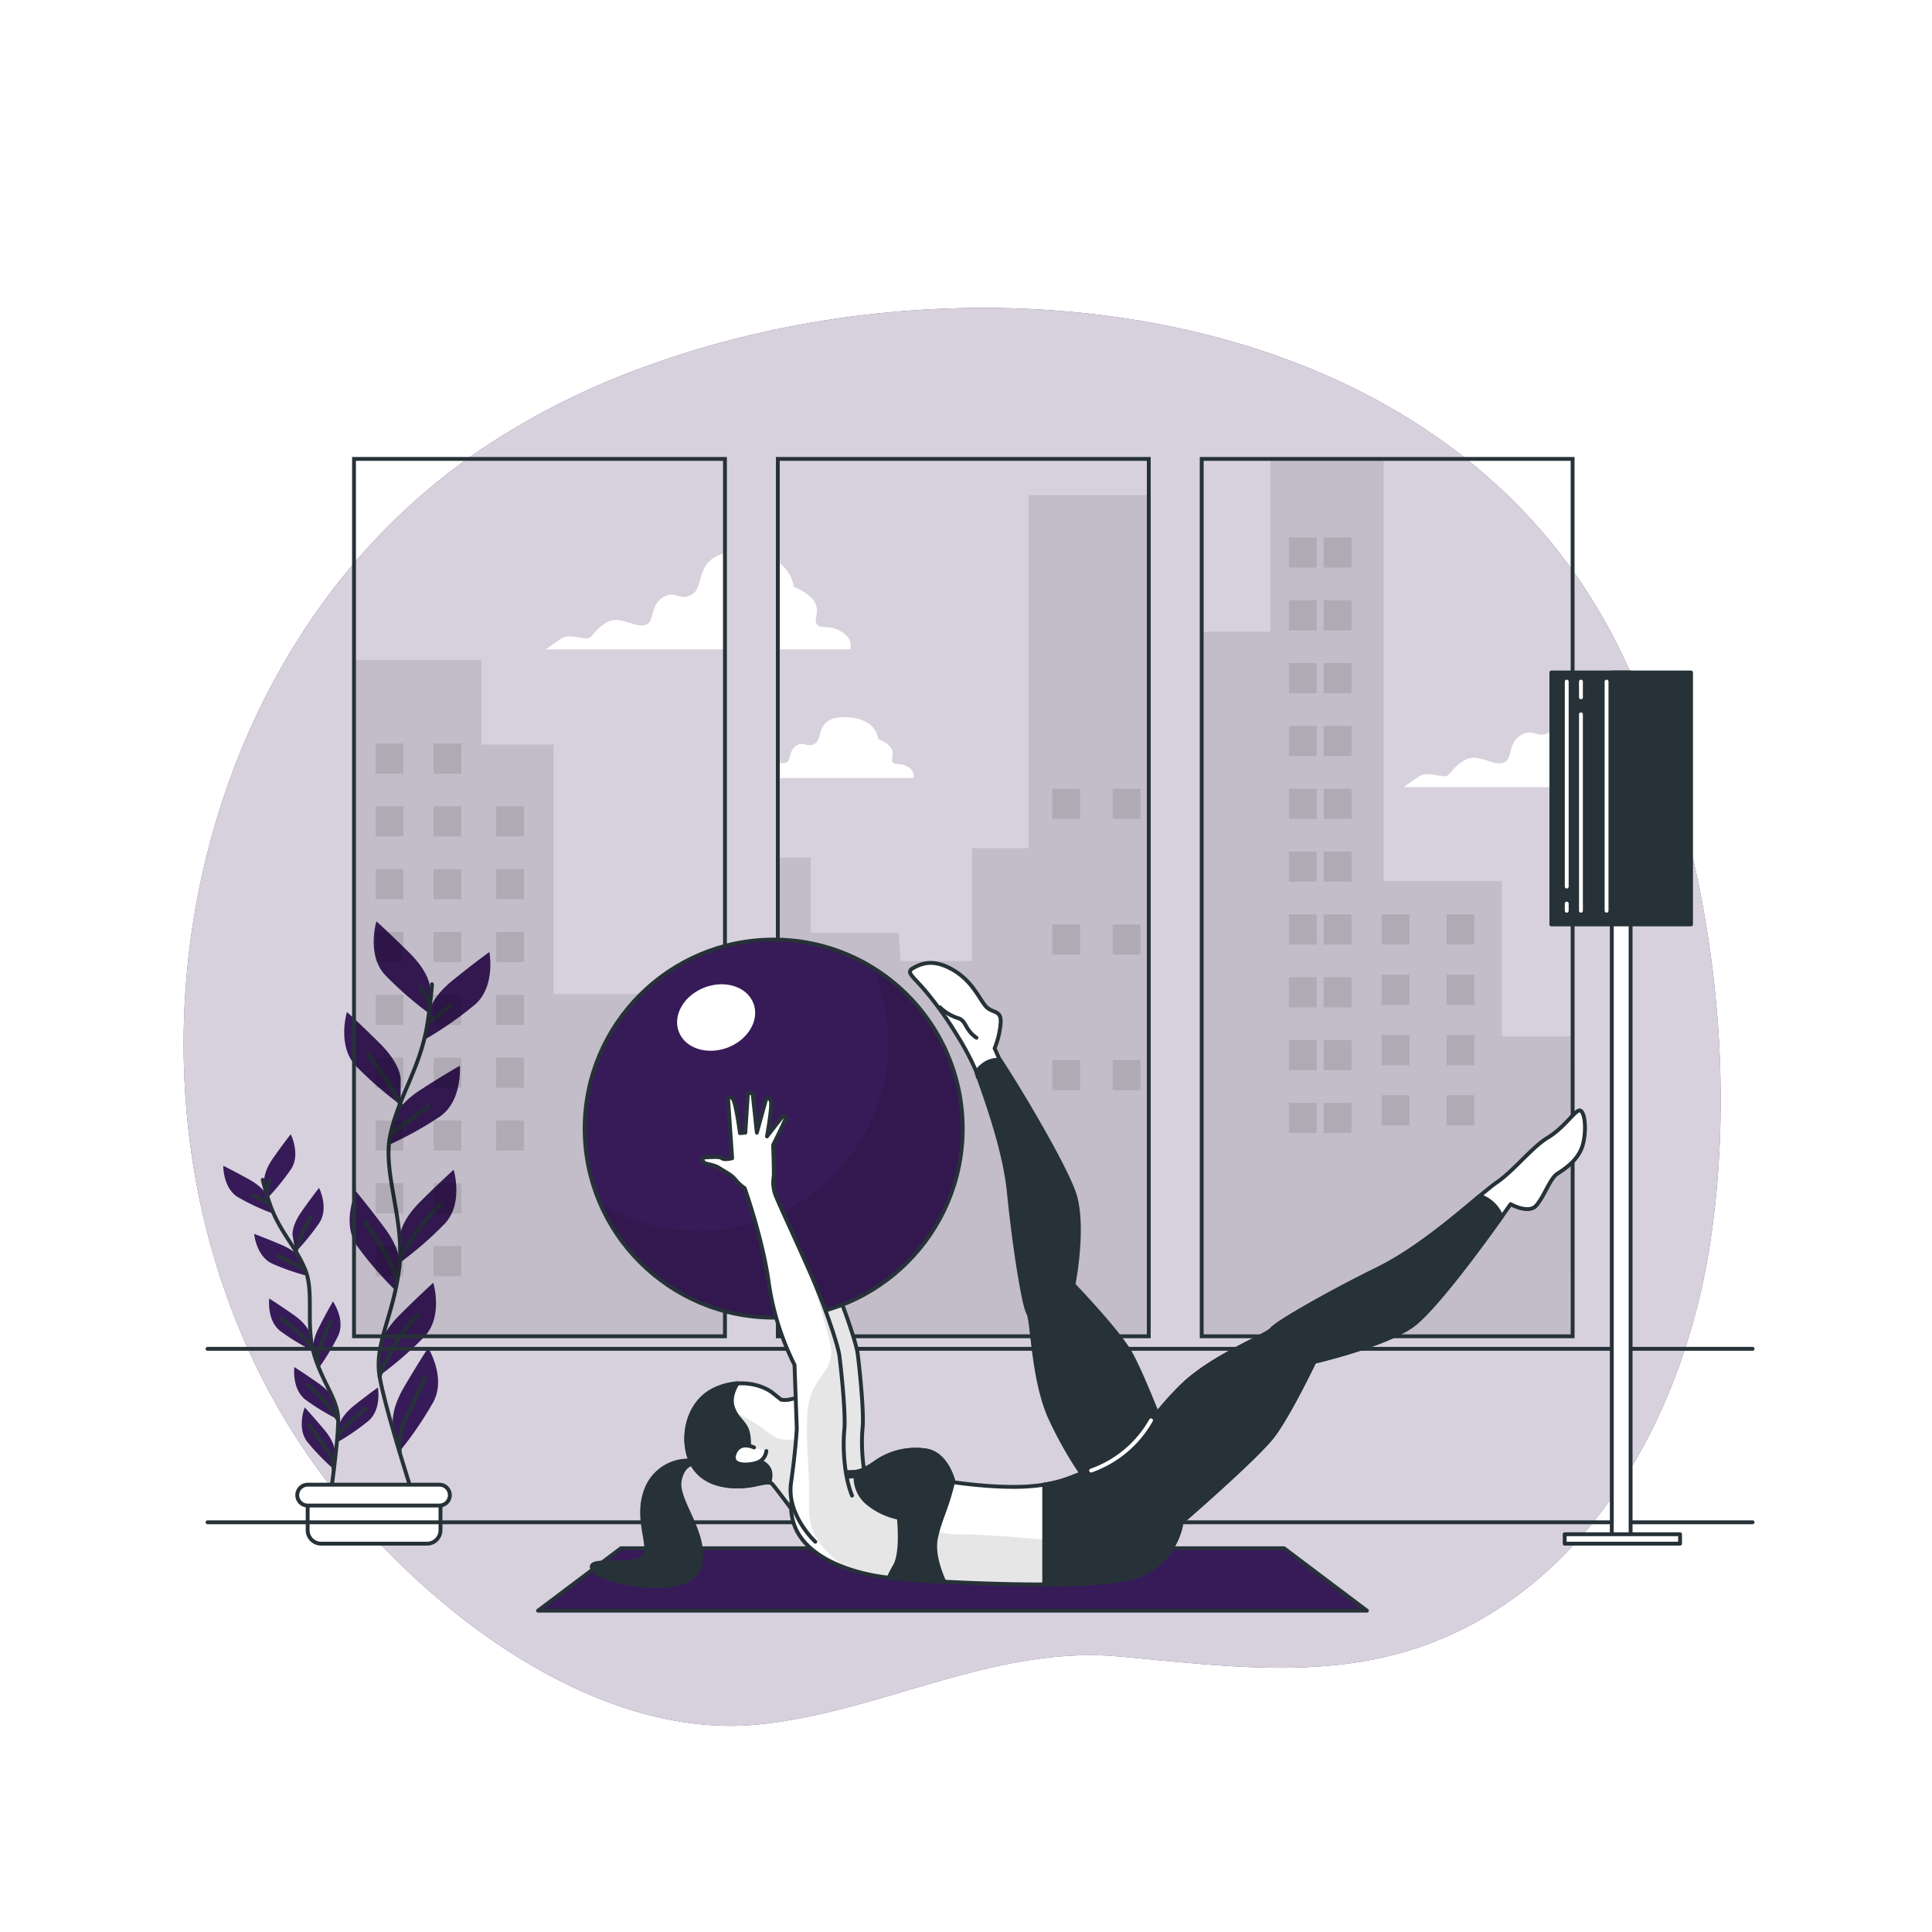 <svg class="animated" id="freepik_stories-pilates" xmlns="http://www.w3.org/2000/svg" xmlns:xlink="http://www.w3.org/1999/xlink" viewBox="0 0 500 500" version="1.1" xmlns:svgjs="http://svgjs.com/svgjs"><style>svg#freepik_stories-pilates:not(.animated) .animable {opacity: 0;}svg#freepik_stories-pilates.animated #freepik--Character--inject-85 {animation: 1s 1 forwards cubic-bezier(.36,-0.01,.5,1.38) slideLeft,1.5s Infinite  linear floating;animation-delay: 0s,1s;}            @keyframes slideLeft {                0% {                    opacity: 0;                    transform: translateX(-30px);                }                100% {                    opacity: 1;                    transform: translateX(0);                }            }                    @keyframes floating {                0% {                    opacity: 1;                    transform: translateY(0px);                }                50% {                    transform: translateY(-10px);                }                100% {                    opacity: 1;                    transform: translateY(0px);                }            }        </style><g id="freepik--background-simple--inject-85" class="animable" style="transform-origin: 246.415px 263.16px;"><path d="M168,94.51a195,195,0,0,0-45.08,22.85,164.92,164.92,0,0,0-33.68,31.27c-49.27,60.55-57.13,155.88-11.56,225,25.14,38.1,73.3,77.05,118.41,72.67,31.9-3.1,60.9-20.6,93.69-17.59,33.78,3.09,64.51,7.76,95.1-10.57,32.77-19.62,52.33-58.37,58-98.4C450,270,441.31,212.48,418.69,167.1,374.24,77.94,253.7,63.58,168,94.51Z" style="fill: #371B58; transform-origin: 246.415px 263.16px;" id="el9bzfkdpnyy4" class="animable"></path><g id="elet5v2jjzykg"><path d="M168,94.51a195,195,0,0,0-45.08,22.85,164.92,164.92,0,0,0-33.68,31.27c-49.27,60.55-57.13,155.88-11.56,225,25.14,38.1,73.3,77.05,118.41,72.67,31.9-3.1,60.9-20.6,93.69-17.59,33.78,3.09,64.51,7.76,95.1-10.57,32.77-19.62,52.33-58.37,58-98.4C450,270,441.31,212.48,418.69,167.1,374.24,77.94,253.7,63.58,168,94.51Z" style="fill: rgb(255, 255, 255); opacity: 0.8; transform-origin: 246.415px 263.16px;" class="animable" id="el7me3kqek1vy"></path></g></g><g id="freepik--Plants--inject-85" class="animable" style="transform-origin: 92.341px 318.97px;"><path d="M111.32,255.7s0-3.76-5.26-9-8.64-8.26-8.64-8.26-2.63,8.64,2.26,13.9a92.06,92.06,0,0,0,11.64,10.14Z" style="fill: #371B58; transform-origin: 104.017px 250.46px;" id="elunuuxeb2zfb" class="animable"></path><path d="M103.69,279.16s0-3.76-5.26-9-8.64-8.26-8.64-8.26-2.63,8.64,2.25,13.9a92.56,92.56,0,0,0,11.65,10.14Z" style="fill: #371B58; transform-origin: 96.386px 273.92px;" id="elwlmadmg64f" class="animable"></path><path d="M111,262.1s.4-3.74,6.18-8.41,9.47-7.31,9.47-7.31,1.7,8.87-3.71,13.59a92.4,92.4,0,0,1-12.65,8.85Z" style="fill: #371B58; transform-origin: 118.597px 257.6px;" id="el067giqy0yrzw" class="animable"></path><path d="M101.77,289.81s.79-3.68,7-7.72S119,275.82,119,275.82s.76,9-5.11,13.12a92.5,92.5,0,0,1-13.52,7.48Z" style="fill: #371B58; transform-origin: 109.701px 286.12px;" id="elm6u3s024t5" class="animable"></path><path d="M103.5,320s0-3.76,5.26-9,8.64-8.26,8.64-8.26,2.63,8.64-2.25,13.9a91.8,91.8,0,0,1-11.65,10.14Z" style="fill: #371B58; transform-origin: 110.804px 314.76px;" id="el2jio34o9u4f" class="animable"></path><path d="M103.42,327.39s.53-3.72-3.93-9.67-7.38-9.41-7.38-9.41-3.83,8.18.26,14.08a92.8,92.8,0,0,0,10.09,11.7Z" style="fill: #371B58; transform-origin: 96.961px 321.2px;" id="elv5c85ph7j4s" class="animable"></path><path d="M98.23,349.25s0-3.76,5.26-9,8.64-8.27,8.64-8.27,2.63,8.65-2.25,13.91A92.56,92.56,0,0,1,98.23,356Z" style="fill: #371B58; transform-origin: 105.534px 343.99px;" id="ely1x8ex9jc1" class="animable"></path><path d="M101.74,369.06s-.95-3.63,2.81-10.05,6.26-10.19,6.26-10.19,4.74,7.69,1.34,14a91.61,91.61,0,0,1-8.7,12.76Z" style="fill: #371B58; transform-origin: 107.505px 362.2px;" id="el6oiqdjeb7xt" class="animable"></path><path d="M111.8,254.74a109.26,109.26,0,0,1-1.44,11.66c-2.08,10.74-7.28,17.67-9.36,27.38s3.89,22.2,2.29,34.66-6.45,19.39-5.06,27.71S106.89,387,106.89,387" style="fill: none; stroke: rgb(38, 50, 56); stroke-linecap: round; stroke-linejoin: round; transform-origin: 104.891px 320.87px;" id="elh051401v0hp" class="animable"></path><line x1="110.94" y1="264.59" x2="116.61" y2="260.24" style="fill: none; stroke: rgb(38, 50, 56); stroke-linecap: round; stroke-linejoin: round; transform-origin: 113.775px 262.415px;" id="elmlzxu5yui9r" class="animable"></line><line x1="111.2" y1="259.58" x2="108.83" y2="255.37" style="fill: none; stroke: rgb(38, 50, 56); stroke-linecap: round; stroke-linejoin: round; transform-origin: 110.015px 257.475px;" id="elo4zubqa2et" class="animable"></line><path d="M101.32,293.33s4.74-3.56,9.62-7.12" style="fill: none; stroke: rgb(38, 50, 56); stroke-linecap: round; stroke-linejoin: round; transform-origin: 106.13px 289.77px;" id="elyqlm8h4b7sr" class="animable"></path><path d="M103.69,285.92A75.22,75.22,0,0,0,95.25,273" style="fill: none; stroke: rgb(38, 50, 56); stroke-linecap: round; stroke-linejoin: round; transform-origin: 99.47px 279.46px;" id="el12ee01jnvgcl" class="animable"></path><path d="M103.69,325.36a58.56,58.56,0,0,1,10.15-13.57" style="fill: none; stroke: rgb(38, 50, 56); stroke-linecap: round; stroke-linejoin: round; transform-origin: 108.765px 318.575px;" id="elqvgru1kbg3d" class="animable"></path><path d="M102.77,330.64a67.35,67.35,0,0,0-5.14-9.76c-2.77-4.09-3.17-4.61-3.17-4.61" style="fill: none; stroke: rgb(38, 50, 56); stroke-linecap: round; stroke-linejoin: round; transform-origin: 98.615px 323.455px;" id="el3o1bbttmmzv" class="animable"></path><path d="M98.23,356.15a63.05,63.05,0,0,1,4.27-8.64,56.11,56.11,0,0,1,5.54-7.25" style="fill: none; stroke: rgb(38, 50, 56); stroke-linecap: round; stroke-linejoin: round; transform-origin: 103.135px 348.205px;" id="elrkh000t7izj" class="animable"></path><path d="M103.45,375.6a16.11,16.11,0,0,1,1.43-8.32c2-3.82,4.21-8.83,5.14-10.81" style="fill: none; stroke: rgb(38, 50, 56); stroke-linecap: round; stroke-linejoin: round; transform-origin: 106.699px 366.035px;" id="el8qyyks9d7w9" class="animable"></path><path d="M68.4,305.89s-.41-2.36,2.32-6.23,4.52-6.12,4.52-6.12,2.59,5.14.1,9a59.4,59.4,0,0,1-6.21,7.63Z" style="fill: #371B58; transform-origin: 72.4px 301.855px;" id="el5lrsb4gf8vx" class="animable"></path><path d="M75.73,319.77s-.4-2.35,2.32-6.22,4.52-6.12,4.52-6.12,2.59,5.13.1,9a58.37,58.37,0,0,1-6.2,7.62Z" style="fill: #371B58; transform-origin: 79.73px 315.74px;" id="eldolej7nci4" class="animable"></path><path d="M69.3,309.87s-.65-2.3-4.79-4.61-6.73-3.55-6.73-3.55-.1,5.75,3.8,8.11a58.81,58.81,0,0,0,8.9,4.18Z" style="fill: #371B58; transform-origin: 64.13px 307.855px;" id="el3asep90g8q3" class="animable"></path><path d="M78.09,326.24s-.89-2.22-5.24-4.07-7.07-2.83-7.07-2.83.5,5.73,4.63,7.67a58.36,58.36,0,0,0,9.29,3.22Z" style="fill: #371B58; transform-origin: 72.74px 324.785px;" id="elb735ulkyveb" class="animable"></path><path d="M80.29,345.37S79.88,343,76,340.29s-6.32-4.24-6.32-4.24-.71,5.7,2.92,8.47A58.53,58.53,0,0,0,81,349.61Z" style="fill: #371B58; transform-origin: 75.312px 342.83px;" id="eltbxil9wlpec" class="animable"></path><path d="M81.14,350s-.74-2.28,1.41-6.49,3.61-6.7,3.61-6.7,3.29,4.71,1.37,8.85a59,59,0,0,1-5.06,8.43Z" style="fill: #371B58; transform-origin: 84.574px 345.45px;" id="eljdph2rnnpr" class="animable"></path><path d="M87.74,369s.28-2.37,4-5.32,6.07-4.6,6.07-4.6,1,5.66-2.44,8.63a59,59,0,0,1-8.1,5.57Z" style="fill: #371B58; transform-origin: 92.608px 366.18px;" id="elc43iv9th8gf" class="animable"></path><path d="M86.77,363.13s-.41-2.36-4.28-5.08-6.32-4.25-6.32-4.25-.71,5.71,2.93,8.47a58.65,58.65,0,0,0,8.4,5.1Z" style="fill: #371B58; transform-origin: 81.807px 360.585px;" id="elyngl2xat1wh" class="animable"></path><path d="M86.71,375.94s.21-2.39-2.85-6-5-5.71-5-5.71-2.13,5.34.68,8.94a58.72,58.72,0,0,0,6.84,7.05Z" style="fill: #371B58; transform-origin: 82.4px 372.225px;" id="elt102smt8n" class="animable"></path><path d="M68,305.34a67.43,67.43,0,0,0,2.17,7.16c2.47,6.51,6.48,10.29,8.84,16.15s0,14.34,2.32,22,6.15,11.46,6.19,16.83-2.09,20.28-2.09,20.28" style="fill: none; stroke: rgb(38, 50, 56); stroke-linecap: round; stroke-linejoin: round; transform-origin: 77.76px 346.55px;" id="elcucmibcl6k" class="animable"></path><line x1="69.61" y1="311.43" x2="65.58" y2="309.31" style="fill: none; stroke: rgb(38, 50, 56); stroke-linecap: round; stroke-linejoin: round; transform-origin: 67.595px 310.37px;" id="elg4zuu855ezk" class="animable"></line><line x1="68.9" y1="308.31" x2="69.93" y2="305.41" style="fill: none; stroke: rgb(38, 50, 56); stroke-linecap: round; stroke-linejoin: round; transform-origin: 69.415px 306.86px;" id="elfimf0dxu7cl" class="animable"></line><path d="M78.76,328.4S75.4,326.68,72,325" style="fill: none; stroke: rgb(38, 50, 56); stroke-linecap: round; stroke-linejoin: round; transform-origin: 75.38px 326.7px;" id="elcqhcfi2hhg6" class="animable"></path><path d="M76.47,324a48.3,48.3,0,0,1,3.89-9" style="fill: none; stroke: rgb(38, 50, 56); stroke-linecap: round; stroke-linejoin: round; transform-origin: 78.415px 319.5px;" id="el52mmyt4klrf" class="animable"></path><path d="M80.75,348.75a37.33,37.33,0,0,0-7.84-7.42" style="fill: none; stroke: rgb(38, 50, 56); stroke-linecap: round; stroke-linejoin: round; transform-origin: 76.83px 345.04px;" id="elaek0541itpn" class="animable"></path><path d="M81.9,352a42.15,42.15,0,0,1,2.16-6.67c1.3-2.87,1.49-3.24,1.49-3.24" style="fill: none; stroke: rgb(38, 50, 56); stroke-linecap: round; stroke-linejoin: round; transform-origin: 83.725px 347.045px;" id="eldxt64e48q6k" class="animable"></path><path d="M87.33,371.53a35.67,35.67,0,0,1,4.33-4.5,22.93,22.93,0,0,0,2.81-2.44" style="fill: none; stroke: rgb(38, 50, 56); stroke-linecap: round; stroke-linejoin: round; transform-origin: 90.9px 368.06px;" id="elkk8w6n6wcn" class="animable"></path><path d="M87.52,367.46a40.51,40.51,0,0,0-3.62-5,35.43,35.43,0,0,0-4.26-3.94" style="fill: none; stroke: rgb(38, 50, 56); stroke-linecap: round; stroke-linejoin: round; transform-origin: 83.58px 362.99px;" id="elrrfdbxry99n" class="animable"></path><path d="M86.35,380.22a10.26,10.26,0,0,0-1.79-5.06c-1.66-2.18-3.61-5.08-4.4-6.22" style="fill: none; stroke: rgb(38, 50, 56); stroke-linecap: round; stroke-linejoin: round; transform-origin: 83.255px 374.58px;" id="el2tbgyazdu5x" class="animable"></path><path d="M79.62,385.14H114a0,0,0,0,1,0,0V396a3.5,3.5,0,0,1-3.5,3.5H83.12a3.5,3.5,0,0,1-3.5-3.5V385.14A0,0,0,0,1,79.62,385.14Z" style="fill: rgb(255, 255, 255); stroke: rgb(38, 50, 56); stroke-linecap: round; stroke-linejoin: round; transform-origin: 96.81px 392.32px;" id="elbtkskzrnc37" class="animable"></path><path d="M113.73,389.63H79.62a2.7,2.7,0,0,1-2.69-2.7h0a2.7,2.7,0,0,1,2.69-2.69h34.11a2.69,2.69,0,0,1,2.69,2.69h0A2.69,2.69,0,0,1,113.73,389.63Z" style="fill: rgb(255, 255, 255); stroke: rgb(38, 50, 56); stroke-linecap: round; stroke-linejoin: round; transform-origin: 96.675px 386.935px;" id="el5k7zy90uga" class="animable"></path></g><g id="freepik--Window--inject-85" class="animable" style="transform-origin: 247.715px 256.36px;"><line x1="53.71" y1="349.08" x2="453.57" y2="349.08" style="fill: none; stroke: rgb(38, 50, 56); stroke-linecap: round; stroke-linejoin: round; transform-origin: 253.64px 349.08px;" id="el81u8bpu298u" class="animable"></line><line x1="53.71" y1="393.96" x2="453.57" y2="393.96" style="fill: none; stroke: rgb(38, 50, 56); stroke-linecap: round; stroke-linejoin: round; transform-origin: 253.64px 393.96px;" id="elbw7vlimiiz7" class="animable"></line><g style="clip-path: url(&quot;#freepik--clip-path--inject-85&quot;); transform-origin: 242.023px 237.36px;" id="elfkoj5zoeht9" class="animable"><path d="M302.14,162v1.46H303C302.72,163,302.45,162.52,302.14,162Z" style="fill: rgb(255, 255, 255); transform-origin: 302.57px 162.73px;" id="elrs44p20doy" class="animable"></path><path d="M217.56,163.35c-3.43-1.87-5-.31-6.23-1.87s3.42-5.6-5.92-9.65c0,0-.62-8.72-13.39-9s-9.34,8.72-12.76,10.9-4.36-1.25-7.79.93-1.87,6.54-4.67,7.16-6.54-2.8-10-.62-3.43,4.05-5,4.05-4.67-1.25-6.54,0-4,2.8-4,2.8h78.78S221,165.22,217.56,163.35Z" style="fill: rgb(255, 255, 255); transform-origin: 180.712px 155.437px;" id="el7s7mik3hecp" class="animable"></path><path d="M439.59,199c-3.43-1.86-5-.31-6.23-1.86s3.42-5.61-5.92-9.66c0,0-.62-8.72-13.39-9s-9.34,8.72-12.76,10.9-4.36-1.24-7.79.94-1.87,6.53-4.67,7.16-6.54-2.8-10-.63-3.43,4.05-5,4.05-4.67-1.24-6.54,0-4,2.81-4,2.81h78.78S443,200.9,439.59,199Z" style="fill: rgb(255, 255, 255); transform-origin: 402.738px 191.092px;" id="elvsd2lgpss9" class="animable"></path><path d="M234.88,198.41c-2.14-1.17-3.11-.19-3.89-1.17s2.14-3.49-3.69-6c0,0-.39-5.44-8.36-5.64s-5.83,5.45-8,6.81-2.72-.78-4.86.58-1.17,4.08-2.91,4.47-4.09-1.75-6.22-.39-2.14,2.53-3.11,2.53-2.92-.78-4.09,0-2.52,1.75-2.52,1.75h49.17S237,199.58,234.88,198.41Z" style="fill: rgb(255, 255, 255); transform-origin: 211.854px 193.472px;" id="elox2tyj73ojb" class="animable"></path><g id="eluxyo0u2ive"><polyline points="41.86 353.92 41.86 270.65 91.31 270.65 91.31 170.79 124.61 170.79 124.61 192.71 143.26 192.71 143.26 257.26 188.54 257.26 188.54 221.94 209.85 221.94 209.85 241.42 225.53 241.42 232.56 241.42 233.12 248.73 251.52 248.73 251.52 219.5 266.17 219.5 266.17 128.16 302.13 128.16 302.13 163.48 328.77 163.48 328.77 119 358.07 119 358.07 228.03 388.71 228.03 388.71 268.22 410.1 268.22 410.1 355.72" style="opacity: 0.1; transform-origin: 225.98px 237.36px;" class="animable" id="elulm3mzt3d6a"></polyline></g><g id="elnim4a0h4cac"><rect x="97.2" y="192.42" width="7.2" height="7.8" style="opacity: 0.1; transform-origin: 100.8px 196.32px;" class="animable" id="el21stup3pohl"></rect></g><g id="els3hxa6kpxq"><rect x="112.21" y="192.42" width="7.2" height="7.8" style="opacity: 0.1; transform-origin: 115.81px 196.32px;" class="animable" id="elk5y57iapwvb"></rect></g><g id="elikhm4mrlemn"><rect x="97.2" y="208.67" width="7.2" height="7.8" style="opacity: 0.1; transform-origin: 100.8px 212.57px;" class="animable" id="el18ju88jxprj"></rect></g><g id="elrymubvz18k"><rect x="112.21" y="208.67" width="7.2" height="7.8" style="opacity: 0.1; transform-origin: 115.81px 212.57px;" class="animable" id="elb631p186386"></rect></g><g id="elondtas9bdpg"><rect x="128.41" y="208.67" width="7.2" height="7.8" style="opacity: 0.1; transform-origin: 132.01px 212.57px;" class="animable" id="elg3i4x3b301f"></rect></g><g id="elsutoeogh1x"><rect x="128.41" y="224.93" width="7.2" height="7.8" style="opacity: 0.1; transform-origin: 132.01px 228.83px;" class="animable" id="eltjeie5oux1j"></rect></g><g id="el06anhanhbwou"><rect x="128.41" y="241.19" width="7.2" height="7.8" style="opacity: 0.1; transform-origin: 132.01px 245.09px;" class="animable" id="el1x71hbcuppc"></rect></g><g id="elu0bir5l1a5c"><rect x="128.41" y="257.45" width="7.2" height="7.8" style="opacity: 0.1; transform-origin: 132.01px 261.35px;" class="animable" id="elululx7q4edd"></rect></g><g id="el1i7x11jwuv7"><rect x="128.41" y="273.71" width="7.2" height="7.8" style="opacity: 0.1; transform-origin: 132.01px 277.61px;" class="animable" id="elf34qah3v5ld"></rect></g><g id="elpiyrrf011e"><rect x="128.41" y="289.97" width="7.2" height="7.8" style="opacity: 0.1; transform-origin: 132.01px 293.87px;" class="animable" id="eluu3vcwa89de"></rect></g><g id="elbyorxk0oq8e"><rect x="97.2" y="224.93" width="7.2" height="7.8" style="opacity: 0.1; transform-origin: 100.8px 228.83px;" class="animable" id="elaimjuezzy3b"></rect></g><g id="elkegkvc6lmv"><rect x="112.21" y="224.93" width="7.2" height="7.8" style="opacity: 0.1; transform-origin: 115.81px 228.83px;" class="animable" id="eliz5qm0zllx8"></rect></g><g id="el2rdj88y2yi"><rect x="97.2" y="241.19" width="7.2" height="7.8" style="opacity: 0.1; transform-origin: 100.8px 245.09px;" class="animable" id="elcvkfq872yk"></rect></g><g id="ely0ei8g8l4o8"><rect x="112.21" y="241.19" width="7.2" height="7.8" style="opacity: 0.1; transform-origin: 115.81px 245.09px;" class="animable" id="el8irb69xe4k"></rect></g><g id="el730sc2kgin6"><rect x="97.2" y="257.45" width="7.2" height="7.8" style="opacity: 0.1; transform-origin: 100.8px 261.35px;" class="animable" id="elc3b2c9uzk2n"></rect></g><g id="elqkam555sdvc"><rect x="112.21" y="257.45" width="7.2" height="7.8" style="opacity: 0.1; transform-origin: 115.81px 261.35px;" class="animable" id="el7wmowyw41py"></rect></g><g id="elww3sbjxhy6"><rect x="97.2" y="273.71" width="7.2" height="7.8" style="opacity: 0.1; transform-origin: 100.8px 277.61px;" class="animable" id="eltj251uejkx"></rect></g><g id="elg4xvepw70dw"><rect x="64.19" y="282.82" width="7.2" height="7.8" style="opacity: 0.1; transform-origin: 67.79px 286.72px;" class="animable" id="eleuwi6lbkhnv"></rect></g><g id="eljhoxp4jzm7"><rect x="168.02" y="265.26" width="7.2" height="7.8" style="opacity: 0.1; transform-origin: 171.62px 269.16px;" class="animable" id="ellp598zyelln"></rect></g><g id="elb1x570d8cpg"><rect x="182.43" y="265.26" width="7.2" height="7.8" style="opacity: 0.1; transform-origin: 186.03px 269.16px;" class="animable" id="el39618url1sn"></rect></g><g id="ely2cifgipz4"><rect x="333.56" y="139.09" width="7.2" height="7.8" style="opacity: 0.1; transform-origin: 337.16px 142.99px;" class="animable" id="eljz4jkij4s3i"></rect></g><g id="elw5ljrhiikam"><rect x="342.57" y="139.09" width="7.2" height="7.8" style="opacity: 0.1; transform-origin: 346.17px 142.99px;" class="animable" id="elasn21xwtuua"></rect></g><g id="el40dc8kysmre"><rect x="333.56" y="155.35" width="7.2" height="7.8" style="opacity: 0.1; transform-origin: 337.16px 159.25px;" class="animable" id="elmz66djy48t"></rect></g><g id="elemv6g4d3esa"><rect x="342.57" y="155.35" width="7.2" height="7.8" style="opacity: 0.1; transform-origin: 346.17px 159.25px;" class="animable" id="eljpwxdor34nr"></rect></g><g id="elaok3ywtdmfn"><rect x="333.56" y="171.6" width="7.2" height="7.8" style="opacity: 0.1; transform-origin: 337.16px 175.5px;" class="animable" id="elivkavbu4f2m"></rect></g><g id="elufk57gcm97c"><rect x="342.57" y="171.6" width="7.2" height="7.8" style="opacity: 0.1; transform-origin: 346.17px 175.5px;" class="animable" id="el0cjxygg6g7tl"></rect></g><g id="elrw5p2neea2"><rect x="333.56" y="187.86" width="7.2" height="7.8" style="opacity: 0.1; transform-origin: 337.16px 191.76px;" class="animable" id="elguplfqcsf9v"></rect></g><g id="elnigvuongzw"><rect x="342.57" y="187.86" width="7.2" height="7.8" style="opacity: 0.1; transform-origin: 346.17px 191.76px;" class="animable" id="el28v73mct2jhi"></rect></g><g id="elbf2tblvif7w"><rect x="333.56" y="204.12" width="7.2" height="7.8" style="opacity: 0.1; transform-origin: 337.16px 208.02px;" class="animable" id="elal4axlq1svp"></rect></g><g id="eljyfkum3brb"><rect x="342.57" y="204.12" width="7.2" height="7.8" style="opacity: 0.1; transform-origin: 346.17px 208.02px;" class="animable" id="eluzcinkq7fl"></rect></g><g id="elddffmcrtlkv"><rect x="272.35" y="204.12" width="7.2" height="7.8" style="opacity: 0.1; transform-origin: 275.95px 208.02px;" class="animable" id="ellwwed89yygb"></rect></g><g id="ellit6f6rsgih"><rect x="287.95" y="204.12" width="7.2" height="7.8" style="opacity: 0.1; transform-origin: 291.55px 208.02px;" class="animable" id="ele8yqucgrxt6"></rect></g><g id="eld8fnqjkb7q7"><rect x="303.56" y="204.12" width="7.2" height="7.8" style="opacity: 0.1; transform-origin: 307.16px 208.02px;" class="animable" id="eln8a5w0hu7nc"></rect></g><g id="el1r61oykhobt"><rect x="272.35" y="239.24" width="7.2" height="7.8" style="opacity: 0.1; transform-origin: 275.95px 243.14px;" class="animable" id="eluz8x7m1c55"></rect></g><g id="el1czf2mcnihu"><rect x="287.95" y="239.24" width="7.2" height="7.8" style="opacity: 0.1; transform-origin: 291.55px 243.14px;" class="animable" id="elioekvdnd4ts"></rect></g><g id="elm01n2pwsfxp"><rect x="303.56" y="239.24" width="7.2" height="7.8" style="opacity: 0.1; transform-origin: 307.16px 243.14px;" class="animable" id="elgxjttn7z6c"></rect></g><g id="eldkgwsvf5x78"><rect x="272.35" y="274.36" width="7.2" height="7.8" style="opacity: 0.1; transform-origin: 275.95px 278.26px;" class="animable" id="elin8tvea2kzh"></rect></g><g id="el0swo907w8l4"><rect x="287.95" y="274.36" width="7.2" height="7.8" style="opacity: 0.1; transform-origin: 291.55px 278.26px;" class="animable" id="elk5gvxg7rc0r"></rect></g><g id="elubt82kv1qxp"><rect x="303.56" y="274.36" width="7.2" height="7.8" style="opacity: 0.1; transform-origin: 307.16px 278.26px;" class="animable" id="elgc12u8rhkbd"></rect></g><g id="elzx8p7bt0zs"><rect x="333.56" y="220.38" width="7.2" height="7.8" style="opacity: 0.1; transform-origin: 337.16px 224.28px;" class="animable" id="elolqtdvetg6c"></rect></g><g id="el7twvwll48a"><rect x="342.57" y="220.38" width="7.2" height="7.8" style="opacity: 0.1; transform-origin: 346.17px 224.28px;" class="animable" id="elmeneyhrwsmc"></rect></g><g id="elg6ecusv9wl6"><rect x="333.56" y="236.64" width="7.2" height="7.8" style="opacity: 0.1; transform-origin: 337.16px 240.54px;" class="animable" id="el07ke3jbxv37"></rect></g><g id="elrr3rpyt8suf"><rect x="342.57" y="236.64" width="7.2" height="7.8" style="opacity: 0.1; transform-origin: 346.17px 240.54px;" class="animable" id="elsl5l7mywg2"></rect></g><g id="el26gi127in8lj"><rect x="333.56" y="252.9" width="7.2" height="7.8" style="opacity: 0.1; transform-origin: 337.16px 256.8px;" class="animable" id="el80kasigrrcj"></rect></g><g id="elyee88vh8bya"><rect x="342.57" y="252.9" width="7.2" height="7.8" style="opacity: 0.1; transform-origin: 346.17px 256.8px;" class="animable" id="elk7kc788qohp"></rect></g><g id="elm54wvkt9gg"><rect x="357.57" y="236.64" width="7.2" height="7.8" style="opacity: 0.1; transform-origin: 361.17px 240.54px;" class="animable" id="ellr8ewqiydls"></rect></g><g id="elu7cj5ne4a9"><rect x="374.38" y="236.64" width="7.2" height="7.8" style="opacity: 0.1; transform-origin: 377.98px 240.54px;" class="animable" id="el8415b0tgeyr"></rect></g><g id="elgpezcs77nwp"><rect x="357.57" y="252.25" width="7.2" height="7.8" style="opacity: 0.1; transform-origin: 361.17px 256.15px;" class="animable" id="el55bfznf6ar6"></rect></g><g id="elh4wgb95hg4r"><rect x="374.38" y="252.25" width="7.2" height="7.8" style="opacity: 0.1; transform-origin: 377.98px 256.15px;" class="animable" id="el1vqx8pb13ml"></rect></g><g id="eletpqfccjl9s"><rect x="357.57" y="267.86" width="7.2" height="7.8" style="opacity: 0.1; transform-origin: 361.17px 271.76px;" class="animable" id="elnm5z0td710q"></rect></g><g id="el5e7qj5xwxix"><rect x="374.38" y="267.86" width="7.2" height="7.8" style="opacity: 0.1; transform-origin: 377.98px 271.76px;" class="animable" id="elvil8py4dje"></rect></g><g id="ellkndtgc1a8"><rect x="357.57" y="283.47" width="7.2" height="7.8" style="opacity: 0.1; transform-origin: 361.17px 287.37px;" class="animable" id="el021tniug21sm"></rect></g><g id="elc6hsqpz1r8a"><rect x="374.38" y="283.47" width="7.2" height="7.8" style="opacity: 0.1; transform-origin: 377.98px 287.37px;" class="animable" id="el7zww7yd1w1u"></rect></g><g id="elazelh62659p"><rect x="333.56" y="269.16" width="7.2" height="7.8" style="opacity: 0.1; transform-origin: 337.16px 273.06px;" class="animable" id="elqqtxawjg0wq"></rect></g><g id="elvo6zndiasao"><rect x="342.57" y="269.16" width="7.2" height="7.8" style="opacity: 0.1; transform-origin: 346.17px 273.06px;" class="animable" id="elpunjsvhy5f"></rect></g><g id="elahq5pocjpcw"><rect x="333.56" y="285.42" width="7.2" height="7.8" style="opacity: 0.1; transform-origin: 337.16px 289.32px;" class="animable" id="eli07zmrams"></rect></g><g id="eltyaho2liofe"><rect x="342.57" y="285.42" width="7.2" height="7.8" style="opacity: 0.1; transform-origin: 346.17px 289.32px;" class="animable" id="elqxwg1e5kxzp"></rect></g><g id="ellr6ply2d6ol"><rect x="112.21" y="273.71" width="7.2" height="7.8" style="opacity: 0.1; transform-origin: 115.81px 277.61px;" class="animable" id="elrjadzpchv1"></rect></g><g id="el6ri7mz2hrtd"><rect x="97.2" y="289.97" width="7.2" height="7.8" style="opacity: 0.1; transform-origin: 100.8px 293.87px;" class="animable" id="elg7s3jg82w6v"></rect></g><g id="elc629ixooq9l"><rect x="112.21" y="289.97" width="7.2" height="7.8" style="opacity: 0.1; transform-origin: 115.81px 293.87px;" class="animable" id="el9o8ct7wcp6p"></rect></g><g id="ellac55z8in4n"><rect x="97.2" y="306.23" width="7.2" height="7.8" style="opacity: 0.1; transform-origin: 100.8px 310.13px;" class="animable" id="elsf2k1svq81f"></rect></g><g id="eliekhfu83vy"><rect x="112.21" y="306.23" width="7.2" height="7.8" style="opacity: 0.1; transform-origin: 115.81px 310.13px;" class="animable" id="elxm4ocvjwf0i"></rect></g><g id="el71970qt1hyp"><rect x="97.2" y="322.49" width="7.2" height="7.8" style="opacity: 0.1; transform-origin: 100.8px 326.39px;" class="animable" id="elznkt7mflm2"></rect></g><g id="elgypi1nwjw7b"><rect x="112.21" y="322.49" width="7.2" height="7.8" style="opacity: 0.1; transform-origin: 115.81px 326.39px;" class="animable" id="elsyumc777zin"></rect></g></g><path d="M187.62,345.84h-96V118.76h96ZM297.3,118.76h-96V345.84h96Zm109.69,0H311V345.84h96Z" style="fill: none; stroke: rgb(38, 50, 56); stroke-miterlimit: 10; transform-origin: 249.31px 232.3px;" id="el1jv6pnlldk3h" class="animable"></path></g><g id="freepik--Lamp--inject-85" class="animable" style="transform-origin: 419.565px 286.77px;"><rect x="417.13" y="174.04" width="4.87" height="224.85" style="fill: rgb(255, 255, 255); stroke: rgb(38, 50, 56); stroke-linecap: round; stroke-linejoin: round; transform-origin: 419.565px 286.465px;" id="elakgk68p49r" class="animable"></rect><rect x="401.49" y="174.04" width="36.15" height="65.2" style="fill: rgb(38, 50, 56); stroke: rgb(38, 50, 56); stroke-linecap: round; stroke-linejoin: round; transform-origin: 419.565px 206.64px;" id="elm4xdv417lwb" class="animable"></rect><line x1="405.47" y1="233.85" x2="405.47" y2="235.7" style="fill: none; stroke: rgb(255, 255, 255); stroke-linecap: round; stroke-linejoin: round; transform-origin: 405.47px 234.775px;" id="el30al1re4q9g" class="animable"></line><line x1="405.47" y1="176.4" x2="405.47" y2="229.44" style="fill: none; stroke: rgb(255, 255, 255); stroke-linecap: round; stroke-linejoin: round; transform-origin: 405.47px 202.92px;" id="elgu0f82s08a5" class="animable"></line><line x1="409.15" y1="184.87" x2="409.15" y2="235.7" style="fill: none; stroke: rgb(255, 255, 255); stroke-linecap: round; stroke-linejoin: round; transform-origin: 409.15px 210.285px;" id="elxmtd70akyum" class="animable"></line><line x1="409.15" y1="176.4" x2="409.15" y2="180.46" style="fill: none; stroke: rgb(255, 255, 255); stroke-linecap: round; stroke-linejoin: round; transform-origin: 409.15px 178.43px;" id="elshrrv2zeks" class="animable"></line><line x1="415.78" y1="176.4" x2="415.78" y2="235.7" style="fill: none; stroke: rgb(255, 255, 255); stroke-linecap: round; stroke-linejoin: round; transform-origin: 415.78px 206.05px;" id="elseaeoz0ki2" class="animable"></line><rect x="404.94" y="397.06" width="29.86" height="2.44" style="fill: rgb(255, 255, 255); stroke: rgb(38, 50, 56); stroke-linecap: round; stroke-linejoin: round; transform-origin: 419.87px 398.28px;" id="elr1siz0d0dr" class="animable"></rect></g><g id="freepik--Character--inject-85" class="animable" style="transform-origin: 270.617px 319.868px;"><polygon points="353.76 416.84 139.24 416.84 160.69 400.69 332.31 400.69 353.76 416.84" style="fill: #371B58; stroke: rgb(38, 50, 56); stroke-linecap: round; stroke-linejoin: round; transform-origin: 246.5px 408.765px;" id="el2bqfm6yx3gy" class="animable"></polygon><path d="M215.69,398.52s-7.48-6.88-6.28-15.26,1.49-14.06,1.49-14.06l-.59-16.45a69.59,69.59,0,0,1-6.59-20.95c-1.49-11.37-6.28-24.83-6.28-24.83a10.54,10.54,0,0,1-2.39-2.2c-1-1.27-2.66-2-4.15-3s-3.73-1-4.05-1.49-.53-1.28.43-1.28,3.62-.32,4.26.21,2.66,0,2.66,0l-1.06-15.44s.32-.85,1.17,0,1.92,8.95,1.92,8.95l1.38-.11.64-9.91s.43-.85,1.28,0l1.06,9.91,2.35-8.52s.85-1,1.28.32-1,9.16-1,9.16l4.15-5.33s.75-.1.75.43-3.31,7.14-3.31,7.14.32,7.77.11,8.41a9.36,9.36,0,0,0,.75,5.12c1,2.45,7.67,16.72,10.54,23.75s5.44,14.81,5.76,17.26,1.7,14.92,1.27,19.18-.1,11.93,2,17" style="fill: rgb(255, 255, 255); transform-origin: 205.911px 340.421px;" id="eljv8mrc7mu9i" class="animable"></path><g style="clip-path: url(&quot;#freepik--clip-path-2--inject-85&quot;); transform-origin: 205.911px 340.421px;" id="elvl06ag3h3n" class="animable"><g id="el5t9ucrd327"><path d="M215.69,398.52s-7.48-6.88-6.28-15.26,1.49-14.06,1.49-14.06l-.59-16.45a69.59,69.59,0,0,1-6.59-20.95c-1.49-11.37-6.28-24.83-6.28-24.83a10.54,10.54,0,0,1-2.39-2.2c-1-1.27-2.66-2-4.15-3s-3.73-1-4.05-1.49-.53-1.28.43-1.28,3.62-.32,4.26.21,2.66,0,2.66,0l-1.06-15.44s.32-.85,1.17,0,1.92,8.95,1.92,8.95l1.38-.11.64-9.91s.43-.85,1.28,0l1.06,9.91,2.35-8.52s.85-1,1.28.32-1,9.16-1,9.16l4.15-5.33s.75-.1.75.43-3.31,7.14-3.31,7.14.32,7.77.11,8.41a9.36,9.36,0,0,0,.75,5.12c1,2.45,7.67,16.72,10.54,23.75s5.44,14.81,5.76,17.26,1.7,14.92,1.27,19.18-.1,11.93,2,17" style="opacity: 0.1; transform-origin: 205.911px 340.421px;" class="animable" id="el1iec5t7vnbyh"></path></g></g><path d="M215.69,398.52s-7.48-6.88-6.28-15.26,1.49-14.06,1.49-14.06l-.59-16.45a69.59,69.59,0,0,1-6.59-20.95c-1.49-11.37-6.28-24.83-6.28-24.83a10.54,10.54,0,0,1-2.39-2.2c-1-1.27-2.66-2-4.15-3s-3.73-1-4.05-1.49-.53-1.28.43-1.28,3.62-.32,4.26.21,2.66,0,2.66,0l-1.06-15.44s.32-.85,1.17,0,1.92,8.95,1.92,8.95l1.38-.11.64-9.91s.43-.85,1.28,0l1.06,9.91,2.35-8.52s.85-1,1.28.32-1,9.16-1,9.16l4.15-5.33s.75-.1.75.43-3.31,7.14-3.31,7.14.32,7.77.11,8.41a9.36,9.36,0,0,0,.75,5.12c1,2.45,7.67,16.72,10.54,23.75s5.44,14.81,5.76,17.26,1.7,14.92,1.27,19.18-.1,11.93,2,17" style="fill: none; stroke: rgb(38, 50, 56); stroke-linecap: round; stroke-linejoin: round; transform-origin: 205.911px 340.421px;" id="elpmbe9y1kcka" class="animable"></path><path d="M178.46,378a11.6,11.6,0,0,0-11.27,7.61c-3.1,8.17,2.25,15.5-1.13,17.75s-14.65-.56-12.68,2.82,25.08,7.89,27.62-.56-6.2-17.19-5.07-22.54,4.79-4.23,4.79-4.23Z" style="fill: rgb(38, 50, 56); stroke: rgb(38, 50, 56); stroke-linecap: round; stroke-linejoin: round; transform-origin: 167.308px 394.223px;" id="eldujcq2l4bol" class="animable"></path><path d="M214,382.58l-4.2-7.2c1.6-1.4,3-3.6,1.4-5.4a55.52,55.52,0,0,0-4.2-3.74l.18-.12a12.67,12.67,0,0,0,.18-3.07c-.18-1.09-.7-1.45-2.77-.91a5.76,5.76,0,0,1-2.46.08c-1.47-1.2-2.52-2-2.52-2s-5.8-4.39-14.2-.8-9.59,15-5.6,20.6,12.2,4.8,14.6,4.4,4.6-1.2,5.4-.4,7,9.19,7,9.19" style="fill: rgb(255, 255, 255); transform-origin: 195.805px 375.609px;" id="el9sp8v8by694" class="animable"></path><g style="clip-path: url(&quot;#freepik--clip-path-3--inject-85&quot;); transform-origin: 197.133px 379.25px;" id="elcdyoks1twov" class="animable"><g id="el2cx7y06xrk"><path d="M209.8,375.38c1.16-1,2.2-2.44,2.1-3.83-4.45.95-9.33,1.59-11.24.42-3.85-2.37-10.95-9.47-17.75-5.33-5.2,3.16-.56,12.7,1.92,17a20.19,20.19,0,0,0,9.58.7c2.4-.4,4.6-1.2,5.4-.4s7,9.19,7,9.19l4.77-7,2.14-4.08Z" style="opacity: 0.1; transform-origin: 197.133px 379.25px;" class="animable" id="elsj3y5z7pakh"></path></g></g><path d="M214,382.58l-4.2-7.2c1.6-1.4,3-3.6,1.4-5.4a55.52,55.52,0,0,0-4.2-3.74l.18-.12a12.67,12.67,0,0,0,.18-3.07c-.18-1.09-.7-1.45-2.77-.91a5.76,5.76,0,0,1-2.46.08c-1.47-1.2-2.52-2-2.52-2s-5.8-4.39-14.2-.8-9.59,15-5.6,20.6,12.2,4.8,14.6,4.4,4.6-1.2,5.4-.4,7,9.19,7,9.19" style="fill: none; stroke: rgb(38, 50, 56); stroke-linecap: round; stroke-linejoin: round; transform-origin: 195.805px 375.609px;" id="elqmukywi1dt" class="animable"></path><path d="M194.41,377.18c-1-.6-.2-3.2-.8-6.2s-3-3.6-4-7c-.67-2.28.46-4.65,1.28-6a16.94,16.94,0,0,0-5.48,1.36c-8.4,3.6-9.59,15-5.6,20.6s12.2,4.8,14.6,4.4c1.9-.32,3.67-.88,4.72-.7a7.47,7.47,0,0,0,.28-1.9C199.41,378.38,195.41,377.78,194.41,377.18Z" style="fill: rgb(38, 50, 56); stroke: rgb(38, 50, 56); stroke-linecap: round; stroke-linejoin: round; transform-origin: 188.51px 371.302px;" id="elshp3rrzix6" class="animable"></path><path d="M195.15,374.6s-3.67-1.82-5,1.49,3.06,3.26,5.55,2.52a3.61,3.61,0,0,0,2.63-3.08" style="fill: rgb(255, 255, 255); stroke: rgb(38, 50, 56); stroke-linecap: round; stroke-linejoin: round; transform-origin: 194.117px 376.561px;" id="elomzmwocx1" class="animable"></path><path d="M252.68,277.35a69.93,69.93,0,0,0-5.09-9.58,91.57,91.57,0,0,0-7.66-10.8c-3.73-4.52-5.69-5.3-3.53-6.48s5.1-2.36,10,.39,6.68,6.88,8.45,9.23,4.32,1,4.12,4.52a21.62,21.62,0,0,1-1.57,6.68l1.77,3.93-6.09,3.53Z" style="fill: rgb(255, 255, 255); stroke: rgb(38, 50, 56); stroke-linecap: round; stroke-linejoin: round; transform-origin: 247.336px 263.983px;" id="elyad7trwdlo" class="animable"></path><path d="M243.27,260.7a11.68,11.68,0,0,0,4.52,2.75c2.36.59,1.77,2.95,4.91,5.11" style="fill: none; stroke: rgb(38, 50, 56); stroke-linecap: round; stroke-linejoin: round; transform-origin: 247.985px 264.63px;" id="el62fb66x7toh" class="animable"></path><path d="M304.67,379.27s0-.1-.1-.29,0-.09-.05-.13c-1.19-3.2-9.07-24.22-12.55-29.66-3.76-5.9-14.16-16.72-14.16-16.72s2.78-13.83.51-22.59c-1.74-6.71-15-28.86-19.53-35.63-1.72,0-3.8.22-6.11,3.1,2.68,7.62,7.33,20.27,8.43,31.34,1.42,14.42,3.9,29.44,5,31.13s1.15,16.87,5.52,26.84a101.83,101.83,0,0,0,9.09,15.91,24.36,24.36,0,0,1,.2,4.18c-.2.6-5.23,1.2-6.23,5.82s-1.81,12.86,8,14.87,17.67-.81,20.68-10.65S305.75,384.05,304.67,379.27Z" style="fill: rgb(38, 50, 56); stroke: rgb(38, 50, 56); stroke-linecap: round; stroke-linejoin: round; transform-origin: 279.122px 341.149px;" id="elyqzaficlekc" class="animable"></path><path d="M207.75,383.17c-3.84,3-3.59,9-1.54,13,3.79,7.4,14.59,11.2,24.39,12.2s47,3,60.38.4A17.92,17.92,0,0,0,305.77,394s19.51-16.86,23.71-22.45,10.68-19.13,10.68-19.13,17.82-4.1,25.22-9.3,25.56-31.49,25.56-31.49,4.6,2.6,6.6.4,3.6-7,5.4-8.2,5.8-3.6,6.8-8,.2-9-1.2-8.4-4,4.6-8,7-8.8,8.59-13.2,11.59-17.79,16-30.79,22.39-26.19,14-27.39,15.6-15.39,7-23.19,14.59-13.39,16.8-14.19,17.6a25.19,25.19,0,0,1-9.4,4.4c-4.8,1.2-6.6,3.2-15.2,4s-20.39-1-20.39-1-1.6-7.2-7-8.2a18,18,0,0,0-13.39,3.2c-3.2,2.2-4.6,2.4-6.6,2.4-3.78,0-8.33-.3-11.63,1.89Z" style="fill: rgb(255, 255, 255); transform-origin: 307.466px 348.714px;" id="el238x5myu6ja" class="animable"></path><g style="clip-path: url(&quot;#freepik--clip-path-4--inject-85&quot;); transform-origin: 254.66px 395.485px;" id="elptxd5tm5mvd" class="animable"><g id="elbn00nd6e2lp"><path d="M300.07,404.43c-8.48-5.05-43.25-7.34-52-7.34-10.64,0-12.46-7.42-17.88-7.67s-6.32-1.23-6.32-1.23-1.9-1.33-2.79-7.27c-.42,0-.84.06-1.3.06-3.38,0-7.36-.24-10.53,1.27,0,1.29.09,2.55.09,3.77,0,7.56-.83,11.81,9.38,19.7a50.39,50.39,0,0,0,11.86,2.65c9.79,1,47,3,60.38.4A18.77,18.77,0,0,0,300.07,404.43Z" style="opacity: 0.1; transform-origin: 254.66px 395.485px;" class="animable" id="el78a8nl4k0ns"></path></g></g><path d="M207.75,383.17c-3.84,3-3.59,9-1.54,13,3.79,7.4,14.59,11.2,24.39,12.2s47,3,60.38.4A17.92,17.92,0,0,0,305.77,394s19.51-16.86,23.71-22.45,10.68-19.13,10.68-19.13,17.82-4.1,25.22-9.3,25.56-31.49,25.56-31.49,4.6,2.6,6.6.4,3.6-7,5.4-8.2,5.8-3.6,6.8-8,.2-9-1.2-8.4-4,4.6-8,7-8.8,8.59-13.2,11.59-17.79,16-30.79,22.39-26.19,14-27.39,15.6-15.39,7-23.19,14.59-13.39,16.8-14.19,17.6a25.19,25.19,0,0,1-9.4,4.4c-4.8,1.2-6.6,3.2-15.2,4s-20.39-1-20.39-1-1.6-7.2-7-8.2a18,18,0,0,0-13.39,3.2c-3.2,2.2-4.6,2.4-6.6,2.4-3.78,0-8.33-.3-11.63,1.89Z" style="fill: none; stroke: rgb(38, 50, 56); stroke-linecap: round; stroke-linejoin: round; transform-origin: 307.466px 348.714px;" id="eloe4ygds0n3n" class="animable"></path><path d="M230,408.3l.61.07c2.78.28,7.77.65,13.79,1-.91-2-3-7.05-2.2-11.16.95-4.92,2.79-7.52,4.52-14.93-.39-1.42-2.21-7-6.92-7.86a18,18,0,0,0-13.39,3.2c-3.2,2.2-4.6,2.4-6.6,2.4-3.78,0-8.33-.3-11.63,1.89l-.42.3a7.81,7.81,0,0,0-2.83,4.95c2.37-1.86,7.17-5.17,11.88-5.74l4.6-.4a8.7,8.7,0,0,0,3.4,7.19,18.37,18.37,0,0,0,7.8,3.6s1,8.8-1,12.4C230.75,406.68,230.27,407.66,230,408.3Z" style="fill: rgb(38, 50, 56); stroke: rgb(38, 50, 56); stroke-linecap: round; stroke-linejoin: round; transform-origin: 225.825px 392.283px;" id="eljqpy65zjt2" class="animable"></path><path d="M382.94,309.5c-6.19,5.18-16.4,14-26.39,18.89-13,6.4-26.19,14-27.39,15.6s-15.39,7-23.19,14.59-13.39,16.8-14.19,17.6a25.19,25.19,0,0,1-9.4,4.4c-4.17,1-6.08,2.68-12.14,3.62v25.85c8.37,0,16-.37,20.74-1.28A17.92,17.92,0,0,0,305.77,394s19.51-16.86,23.71-22.45,10.68-19.13,10.68-19.13,17.82-4.1,25.22-9.3c5.68-4,18.49-21.57,23.24-28.2A9.08,9.08,0,0,0,382.94,309.5Z" style="fill: rgb(38, 50, 56); stroke: rgb(38, 50, 56); stroke-linecap: round; stroke-linejoin: round; transform-origin: 329.43px 359.775px;" id="elnfwqgzy0bom" class="animable"></path><path d="M282.38,380.58a28.72,28.72,0,0,0,15.5-13" style="fill: none; stroke: rgb(255, 255, 255); stroke-linecap: round; stroke-linejoin: round; transform-origin: 290.13px 374.08px;" id="el3anq3fnm9dl" class="animable"></path><g id="elk1ohy7o8tuq"><circle cx="200.23" cy="292.08" r="48.92" style="fill: #371B58; transform-origin: 200.23px 292.08px; transform: rotate(-45deg);" class="animable" id="elqep2if42i8r"></circle></g><g style="clip-path: url(&quot;#freepik--clip-path-5--inject-85&quot;); transform-origin: 202.189px 295.413px;" id="elmglrrjzyn9r" class="animable"><g id="el8rnofy2bryn"><path d="M224.86,249.82l1.09.65a48.92,48.92,0,0,1-70.72,60.81,48.92,48.92,0,1,0,69.63-61.46Z" style="opacity: 0.1; transform-origin: 202.189px 295.413px;" class="animable" id="el2afh7jpjo9u"></path></g><path d="M195,259.69c1.63,4.3-1.39,9.43-6.73,11.44s-11,.16-12.61-4.15,1.39-9.43,6.73-11.44S193.38,255.38,195,259.69Z" style="fill: rgb(255, 255, 255); transform-origin: 185.334px 263.335px;" id="el7y7ma7gkeud" class="animable"></path></g><g id="el05kxyqrydovo"><circle cx="200.23" cy="292.08" r="48.92" style="fill: none; stroke: rgb(38, 50, 56); stroke-linecap: round; stroke-linejoin: round; transform-origin: 200.23px 292.08px; transform: rotate(-45deg);" class="animable" id="elo73u4kri5z"></circle></g><path d="M211,399s-7.48-6.88-6.28-15.26,1.49-14.06,1.49-14.06l-.59-16.45A69.59,69.59,0,0,1,199,332.32c-1.49-11.37-6.28-24.83-6.28-24.83a10.64,10.64,0,0,1-2.39-2.19c-1-1.28-2.66-2-4.15-3s-3.73-1-4.05-1.49-.53-1.28.43-1.28,3.62-.32,4.26.22,2.66,0,2.66,0l-1.06-15.45s.31-.85,1.17,0,1.91,8.95,1.91,8.95l1.39-.11.64-9.91s.42-.85,1.28,0l1.06,9.91,2.35-8.52s.85-1,1.27.32-1,9.16-1,9.16l4.15-5.33s.75-.1.75.43-3.31,7.14-3.31,7.14.32,7.77.11,8.41a9.36,9.36,0,0,0,.75,5.12c.95,2.45,7.67,16.72,10.54,23.75s5.44,14.81,5.76,17.26,1.7,14.92,1.27,19.18-.1,11.93,2,17" style="fill: rgb(255, 255, 255); transform-origin: 201.186px 340.926px;" id="elq7zmyk2xovt" class="animable"></path><g style="clip-path: url(&quot;#freepik--clip-path-6--inject-85&quot;); transform-origin: 214.723px 363.15px;" id="elz03nkuaozce" class="animable"><g id="elfmy2b5z3wmd"><path d="M211.52,398.4l9.1-11.29c-2.13-5.11-2.45-12.78-2-17s-1-16.73-1.27-19.18-2.88-10.23-5.76-17.26c-.66-1.61-1.53-3.62-2.48-5.77,1.66,5.22,4.87,15.6,5.81,20.27,1.28,6.39-4.26,8.09-5.53,14.48s0,15.75,0,23.41C209.36,390.9,209,394.41,211.52,398.4Z" style="opacity: 0.1; transform-origin: 214.723px 363.15px;" class="animable" id="ell68e0edufc"></path></g></g><path d="M211,399s-7.48-6.88-6.28-15.26,1.49-14.06,1.49-14.06l-.59-16.45A69.59,69.59,0,0,1,199,332.32c-1.49-11.37-6.28-24.83-6.28-24.83a10.64,10.64,0,0,1-2.39-2.19c-1-1.28-2.66-2-4.15-3s-3.73-1-4.05-1.49-.53-1.28.43-1.28,3.62-.32,4.26.22,2.66,0,2.66,0l-1.06-15.45s.31-.85,1.17,0,1.91,8.95,1.91,8.95l1.39-.11.64-9.91s.42-.85,1.28,0l1.06,9.91,2.35-8.52s.85-1,1.27.32-1,9.16-1,9.16l4.15-5.33s.75-.1.75.43-3.31,7.14-3.31,7.14.32,7.77.11,8.41a9.36,9.36,0,0,0,.75,5.12c.95,2.45,7.67,16.72,10.54,23.75s5.44,14.81,5.76,17.26,1.7,14.92,1.27,19.18-.1,11.93,2,17" style="fill: none; stroke: rgb(38, 50, 56); stroke-linecap: round; stroke-linejoin: round; transform-origin: 201.186px 340.926px;" id="el7j5pvy3xd0b" class="animable"></path></g><defs>     <filter id="active" height="200%">         <feMorphology in="SourceAlpha" result="DILATED" operator="dilate" radius="2"></feMorphology>                <feFlood flood-color="#32DFEC" flood-opacity="1" result="PINK"></feFlood>        <feComposite in="PINK" in2="DILATED" operator="in" result="OUTLINE"></feComposite>        <feMerge>            <feMergeNode in="OUTLINE"></feMergeNode>            <feMergeNode in="SourceGraphic"></feMergeNode>        </feMerge>    </filter>    <filter id="hover" height="200%">        <feMorphology in="SourceAlpha" result="DILATED" operator="dilate" radius="2"></feMorphology>                <feFlood flood-color="#ff0000" flood-opacity="0.5" result="PINK"></feFlood>        <feComposite in="PINK" in2="DILATED" operator="in" result="OUTLINE"></feComposite>        <feMerge>            <feMergeNode in="OUTLINE"></feMergeNode>            <feMergeNode in="SourceGraphic"></feMergeNode>        </feMerge>            <feColorMatrix type="matrix" values="0   0   0   0   0                0   1   0   0   0                0   0   0   0   0                0   0   0   1   0 "></feColorMatrix>    </filter></defs><defs><clipPath id="freepik--clip-path--inject-85"><path d="M187.62,345.84h-96V118.76h96ZM297.3,118.76h-96V345.84h96Zm109.69,0H311V345.84h96Z" style="fill:none;stroke:#263238;stroke-miterlimit:10"></path></clipPath><clipPath id="freepik--clip-path-2--inject-85"><path d="M215.69,398.52s-7.48-6.88-6.28-15.26,1.49-14.06,1.49-14.06l-.59-16.45a69.59,69.59,0,0,1-6.59-20.95c-1.49-11.37-6.28-24.83-6.28-24.83a10.54,10.54,0,0,1-2.39-2.2c-1-1.27-2.66-2-4.15-3s-3.73-1-4.05-1.49-.53-1.28.43-1.28,3.62-.32,4.26.21,2.66,0,2.66,0l-1.06-15.44s.32-.85,1.17,0,1.92,8.95,1.92,8.95l1.38-.11.64-9.91s.43-.85,1.28,0l1.06,9.91,2.35-8.52s.85-1,1.28.32-1,9.16-1,9.16l4.15-5.33s.75-.1.75.43-3.31,7.14-3.31,7.14.32,7.77.11,8.41a9.36,9.36,0,0,0,.75,5.12c1,2.45,7.67,16.72,10.54,23.75s5.44,14.81,5.76,17.26,1.7,14.92,1.27,19.18-.1,11.93,2,17" style="fill:#fff;stroke:#263238;stroke-linecap:round;stroke-linejoin:round"></path></clipPath><clipPath id="freepik--clip-path-3--inject-85"><path d="M214,382.58l-4.2-7.2c1.6-1.4,3-3.6,1.4-5.4a55.52,55.52,0,0,0-4.2-3.74l.18-.12a12.67,12.67,0,0,0,.18-3.07c-.18-1.09-.7-1.45-2.77-.91a5.76,5.76,0,0,1-2.46.08c-1.47-1.2-2.52-2-2.52-2s-5.8-4.39-14.2-.8-9.59,15-5.6,20.6,12.2,4.8,14.6,4.4,4.6-1.2,5.4-.4,7,9.19,7,9.19" style="fill:#fff;stroke:#263238;stroke-linecap:round;stroke-linejoin:round"></path></clipPath><clipPath id="freepik--clip-path-4--inject-85"><path d="M207.75,383.17c-3.84,3-3.59,9-1.54,13,3.79,7.4,14.59,11.2,24.39,12.2s47,3,60.38.4A17.92,17.92,0,0,0,305.77,394s19.51-16.86,23.71-22.45,10.68-19.13,10.68-19.13,17.82-4.1,25.22-9.3,25.56-31.49,25.56-31.49,4.6,2.6,6.6.4,3.6-7,5.4-8.2,5.8-3.6,6.8-8,.2-9-1.2-8.4-4,4.6-8,7-8.8,8.59-13.2,11.59-17.79,16-30.79,22.39-26.19,14-27.39,15.6-15.39,7-23.19,14.59-13.39,16.8-14.19,17.6a25.19,25.19,0,0,1-9.4,4.4c-4.8,1.2-6.6,3.2-15.2,4s-20.39-1-20.39-1-1.6-7.2-7-8.2a18,18,0,0,0-13.39,3.2c-3.2,2.2-4.6,2.4-6.6,2.4-3.78,0-8.33-.3-11.63,1.89Z" style="fill:#fff;stroke:#263238;stroke-linecap:round;stroke-linejoin:round"></path></clipPath><clipPath id="freepik--clip-path-5--inject-85"><circle cx="200.23" cy="292.08" r="48.92" transform="translate(-147.89 227.13) rotate(-45)" style="fill:#92E3A9;stroke:#263238;stroke-linecap:round;stroke-linejoin:round"></circle></clipPath><clipPath id="freepik--clip-path-6--inject-85"><path d="M211,399s-7.48-6.88-6.28-15.26,1.49-14.06,1.49-14.06l-.59-16.45A69.59,69.59,0,0,1,199,332.32c-1.49-11.37-6.28-24.83-6.28-24.83a10.64,10.64,0,0,1-2.39-2.19c-1-1.28-2.66-2-4.15-3s-3.73-1-4.05-1.49-.53-1.28.43-1.28,3.62-.32,4.26.22,2.66,0,2.66,0l-1.06-15.45s.31-.85,1.17,0,1.91,8.95,1.91,8.95l1.39-.11.64-9.91s.42-.85,1.28,0l1.06,9.91,2.35-8.52s.85-1,1.27.32-1,9.16-1,9.16l4.15-5.33s.75-.1.75.43-3.31,7.14-3.31,7.14.32,7.77.11,8.41a9.36,9.36,0,0,0,.75,5.12c.95,2.45,7.67,16.72,10.54,23.75s5.44,14.81,5.76,17.26,1.7,14.92,1.27,19.18-.1,11.93,2,17" style="fill:#fff;stroke:#263238;stroke-linecap:round;stroke-linejoin:round"></path></clipPath></defs></svg>